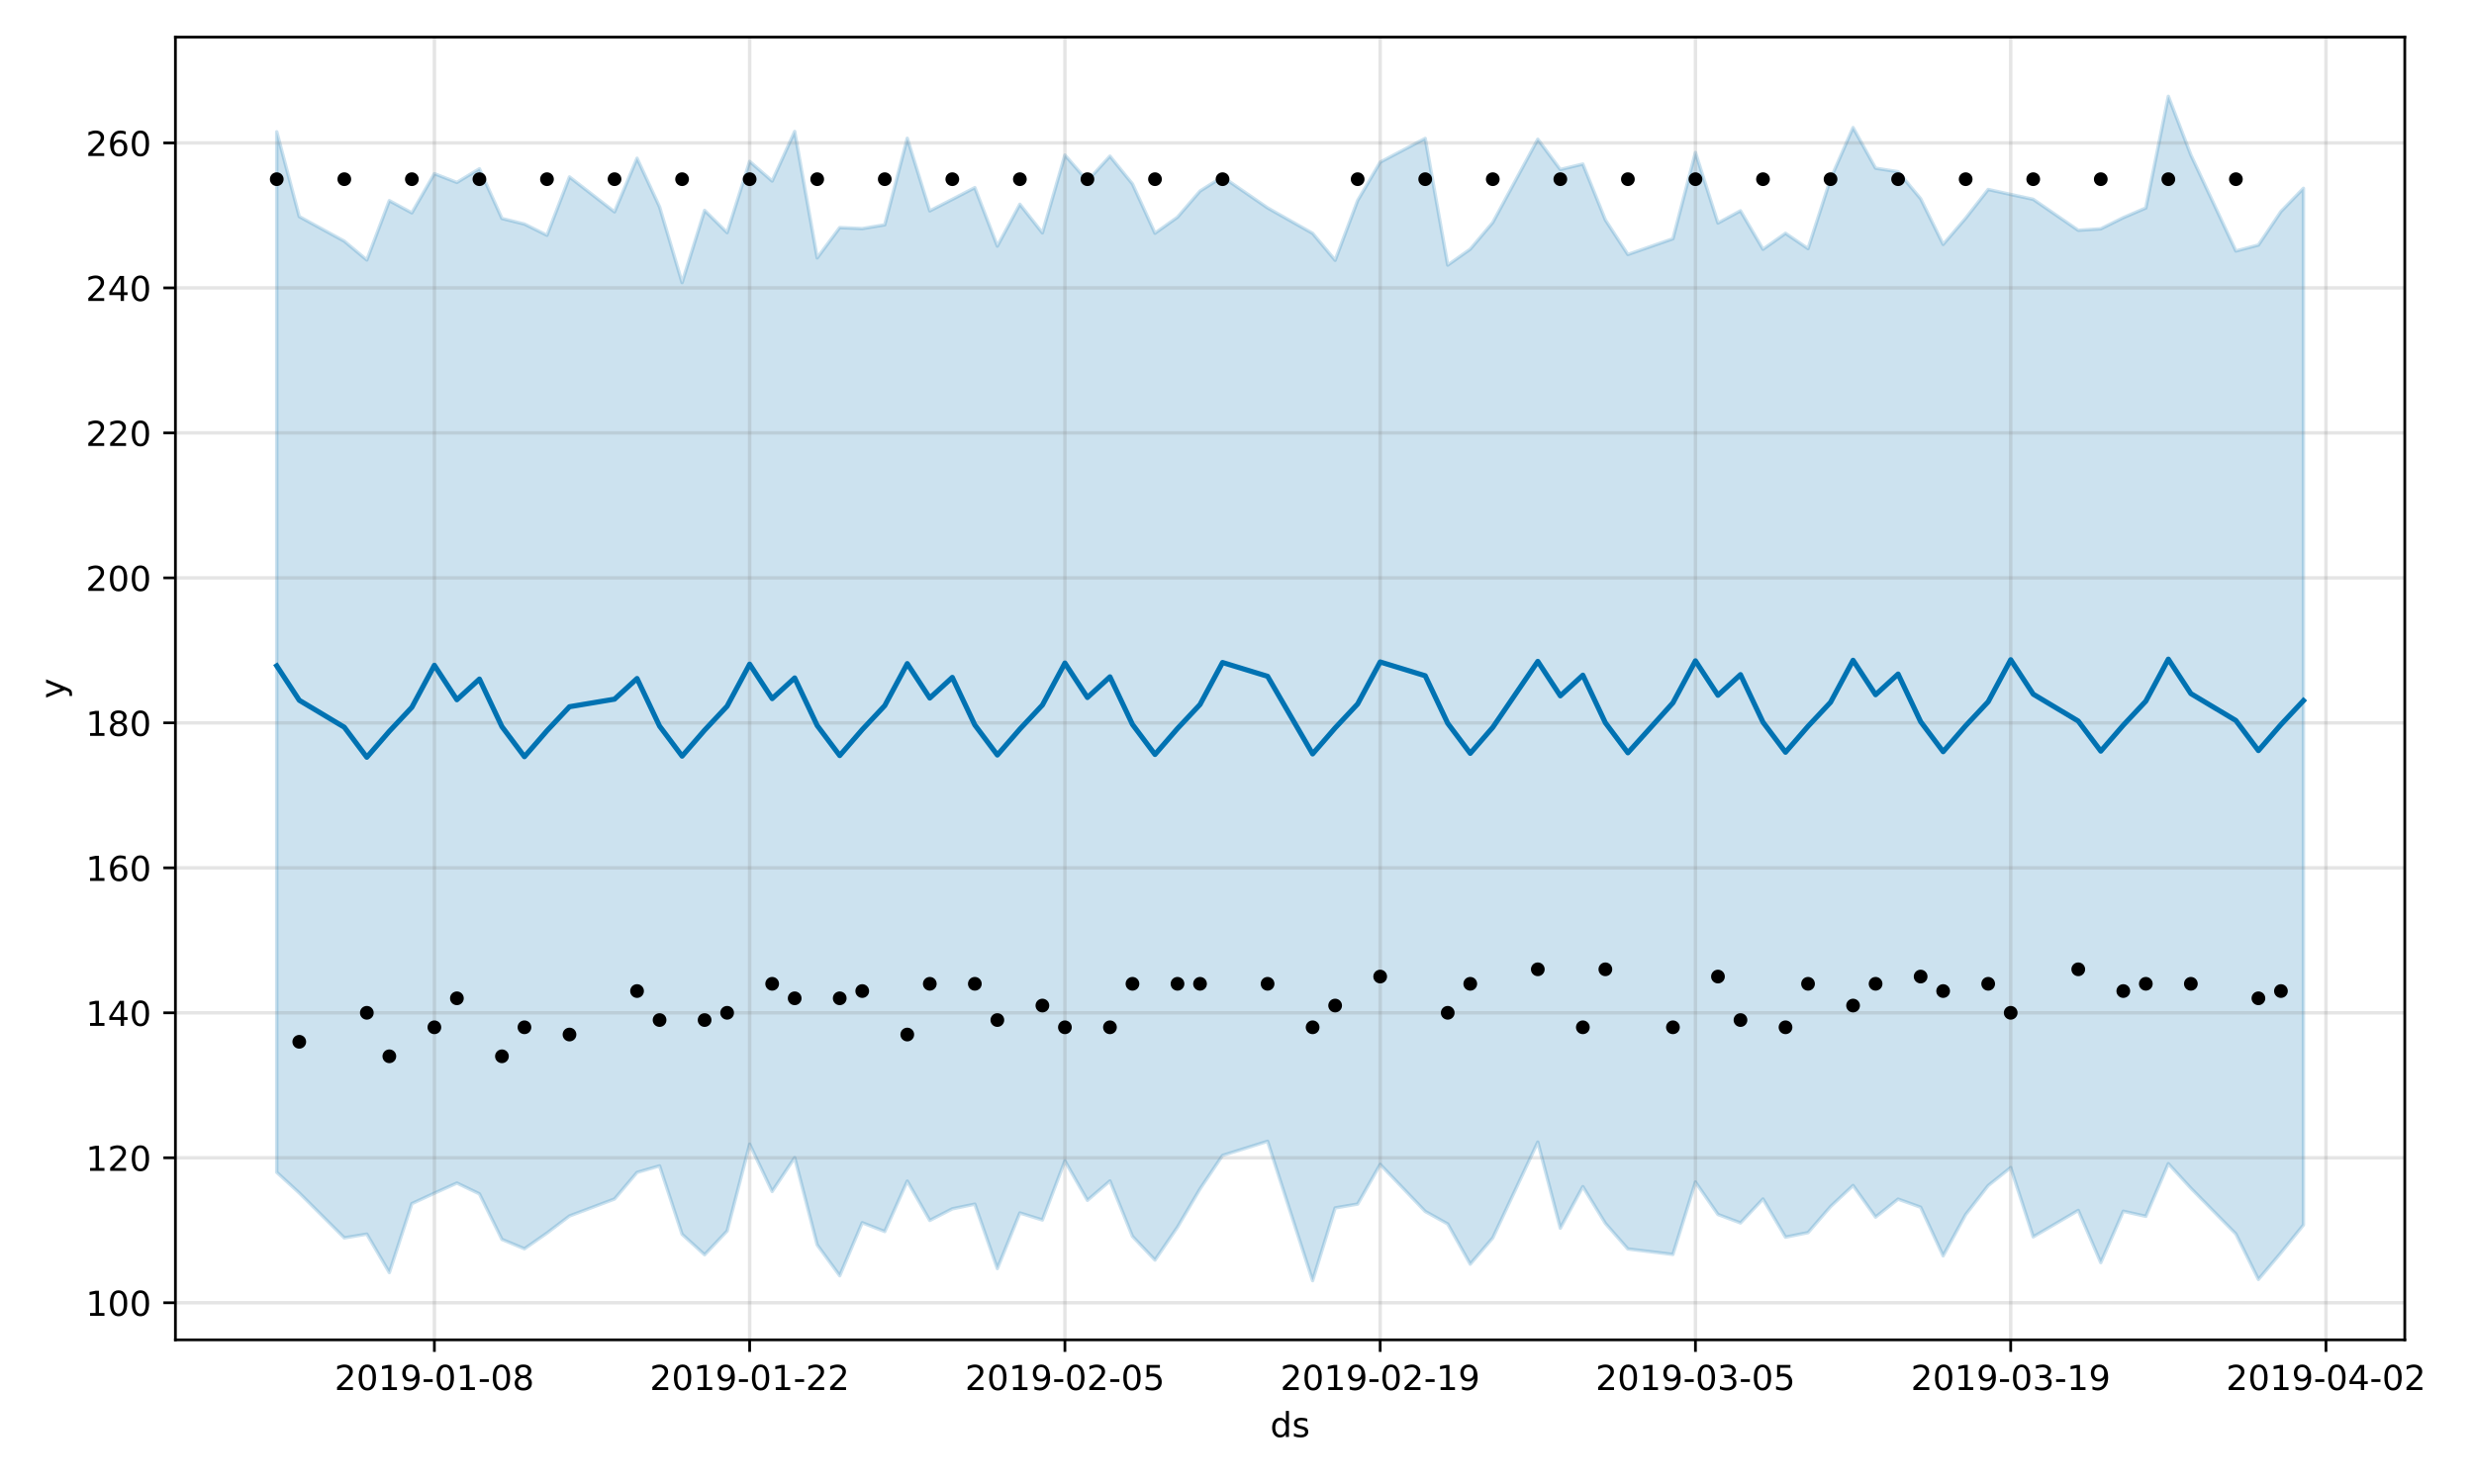 <?xml version="1.0" encoding="utf-8" standalone="no"?>
<!DOCTYPE svg PUBLIC "-//W3C//DTD SVG 1.1//EN"
  "http://www.w3.org/Graphics/SVG/1.1/DTD/svg11.dtd">
<!-- Created with matplotlib (https://matplotlib.org/) -->
<svg height="432pt" version="1.1" viewBox="0 0 720 432" width="720pt" xmlns="http://www.w3.org/2000/svg" xmlns:xlink="http://www.w3.org/1999/xlink">
 <defs>
  <style type="text/css">
*{stroke-linecap:butt;stroke-linejoin:round;}
  </style>
 </defs>
 <g id="figure_1">
  <g id="patch_1">
   <path d="M 0 432 
L 720 432 
L 720 0 
L 0 0 
z
" style="fill:#ffffff;"/>
  </g>
  <g id="axes_1">
   <g id="patch_2">
    <path d="M 51.05 390.04 
L 699.857 390.04 
L 699.857 10.8 
L 51.05 10.8 
z
" style="fill:#ffffff;"/>
   </g>
   <g id="PolyCollection_1">
    <defs>
     <path d="M 80.541 -393.627 
L 80.541 -90.733 
L 87.095 -84.723 
L 100.202 -71.65 
L 106.756 -72.739 
L 113.309 -61.545 
L 119.863 -81.618 
L 126.417 -84.653 
L 132.97 -87.603 
L 139.524 -84.458 
L 146.077 -71.2 
L 152.631 -68.474 
L 159.185 -73.051 
L 165.738 -78.022 
L 178.845 -82.963 
L 185.399 -90.707 
L 191.953 -92.604 
L 198.506 -72.697 
L 205.06 -66.741 
L 211.613 -73.652 
L 218.167 -98.913 
L 224.721 -85.157 
L 231.274 -95.002 
L 237.828 -69.614 
L 244.381 -60.637 
L 250.935 -76.058 
L 257.489 -73.495 
L 264.042 -88.171 
L 270.596 -76.722 
L 277.15 -80.102 
L 283.703 -81.458 
L 290.257 -62.718 
L 296.81 -78.897 
L 303.364 -76.854 
L 309.918 -94.06 
L 316.471 -82.579 
L 323.025 -88.223 
L 329.578 -72.091 
L 336.132 -65.192 
L 342.686 -74.786 
L 349.239 -85.901 
L 355.793 -95.655 
L 368.9 -99.759 
L 382.007 -59.198 
L 388.561 -80.364 
L 395.114 -81.485 
L 401.668 -93.035 
L 414.775 -79.349 
L 421.329 -75.698 
L 427.883 -64 
L 434.436 -71.64 
L 447.543 -99.528 
L 454.097 -74.47 
L 460.651 -86.566 
L 467.204 -75.876 
L 473.758 -68.415 
L 486.865 -66.835 
L 493.419 -87.907 
L 499.972 -78.461 
L 506.526 -76.002 
L 513.079 -82.971 
L 519.633 -71.856 
L 526.187 -73.182 
L 532.74 -80.758 
L 539.294 -86.901 
L 545.847 -77.7 
L 552.401 -82.928 
L 558.955 -80.57 
L 565.508 -66.421 
L 572.062 -78.436 
L 578.616 -86.871 
L 585.169 -92.114 
L 591.723 -71.937 
L 604.83 -79.638 
L 611.384 -64.451 
L 617.937 -79.396 
L 624.491 -77.92 
L 631.044 -93.244 
L 637.598 -86.103 
L 650.705 -72.791 
L 657.259 -59.554 
L 663.812 -67.307 
L 670.366 -75.418 
L 670.366 -377.186 
L 670.366 -377.186 
L 663.812 -370.42 
L 657.259 -360.672 
L 650.705 -358.934 
L 637.598 -386.901 
L 631.044 -403.962 
L 624.491 -371.458 
L 617.937 -368.643 
L 611.384 -365.39 
L 604.83 -364.964 
L 591.723 -373.984 
L 585.169 -375.394 
L 578.616 -376.848 
L 572.062 -368.487 
L 565.508 -360.855 
L 558.955 -374.164 
L 552.401 -382.011 
L 545.847 -383.033 
L 539.294 -394.862 
L 532.74 -379.9 
L 526.187 -359.623 
L 519.633 -364.086 
L 513.079 -359.442 
L 506.526 -370.638 
L 499.972 -367.075 
L 493.419 -387.604 
L 486.865 -362.499 
L 473.758 -357.923 
L 467.204 -367.985 
L 460.651 -384.24 
L 454.097 -382.657 
L 447.543 -391.466 
L 434.436 -367.231 
L 427.883 -359.47 
L 421.329 -354.835 
L 414.775 -391.713 
L 401.668 -384.789 
L 395.114 -373.62 
L 388.561 -356.235 
L 382.007 -364.081 
L 368.9 -371.487 
L 355.793 -380.527 
L 349.239 -376.385 
L 342.686 -368.779 
L 336.132 -364.114 
L 329.578 -378.464 
L 323.025 -386.541 
L 316.471 -379.35 
L 309.918 -386.858 
L 303.364 -364.213 
L 296.81 -372.53 
L 290.257 -360.363 
L 283.703 -377.384 
L 277.15 -373.979 
L 270.596 -370.614 
L 264.042 -391.749 
L 257.489 -366.556 
L 250.935 -365.461 
L 244.381 -365.746 
L 237.828 -356.926 
L 231.274 -393.722 
L 224.721 -379.299 
L 218.167 -385.015 
L 211.613 -364.276 
L 205.06 -370.752 
L 198.506 -349.737 
L 191.953 -371.772 
L 185.399 -385.929 
L 178.845 -370.324 
L 165.738 -380.489 
L 159.185 -363.52 
L 152.631 -366.778 
L 146.077 -368.401 
L 139.524 -382.867 
L 132.97 -378.896 
L 126.417 -381.443 
L 119.863 -370.036 
L 113.309 -373.59 
L 106.756 -356.315 
L 100.202 -361.799 
L 87.095 -368.956 
L 80.541 -393.627 
z
" id="m0f05029d4a" style="stroke:#0072b2;stroke-opacity:0.2;"/>
    </defs>
    <g clip-path="url(#p8352112b9f)">
     <use style="fill:#0072b2;fill-opacity:0.2;stroke:#0072b2;stroke-opacity:0.2;" x="0" xlink:href="#m0f05029d4a" y="432"/>
    </g>
   </g>
   <g id="matplotlib.axis_1">
    <g id="xtick_1">
     <g id="line2d_1">
      <path clip-path="url(#p8352112b9f)" d="M 126.417 390.04 
L 126.417 10.8 
" style="fill:none;stroke:#808080;stroke-linecap:square;stroke-opacity:0.2;"/>
     </g>
     <g id="line2d_2">
      <defs>
       <path d="M 0 0 
L 0 3.5 
" id="m05dab64084" style="stroke:#000000;stroke-width:0.8;"/>
      </defs>
      <g>
       <use style="stroke:#000000;stroke-width:0.8;" x="126.417" xlink:href="#m05dab64084" y="390.04"/>
      </g>
     </g>
     <g id="text_1">
      <!-- 2019-01-08 -->
      <defs>
       <path d="M 19.188 8.297 
L 53.609 8.297 
L 53.609 0 
L 7.328 0 
L 7.328 8.297 
Q 12.938 14.109 22.625 23.891 
Q 32.328 33.688 34.812 36.531 
Q 39.547 41.844 41.422 45.531 
Q 43.312 49.219 43.312 52.781 
Q 43.312 58.594 39.234 62.25 
Q 35.156 65.922 28.609 65.922 
Q 23.969 65.922 18.812 64.312 
Q 13.672 62.703 7.812 59.422 
L 7.812 69.391 
Q 13.766 71.781 18.938 73 
Q 24.125 74.219 28.422 74.219 
Q 39.75 74.219 46.484 68.547 
Q 53.219 62.891 53.219 53.422 
Q 53.219 48.922 51.531 44.891 
Q 49.859 40.875 45.406 35.406 
Q 44.188 33.984 37.641 27.219 
Q 31.109 20.453 19.188 8.297 
z
" id="DejaVuSans-50"/>
       <path d="M 31.781 66.406 
Q 24.172 66.406 20.328 58.906 
Q 16.5 51.422 16.5 36.375 
Q 16.5 21.391 20.328 13.891 
Q 24.172 6.391 31.781 6.391 
Q 39.453 6.391 43.281 13.891 
Q 47.125 21.391 47.125 36.375 
Q 47.125 51.422 43.281 58.906 
Q 39.453 66.406 31.781 66.406 
z
M 31.781 74.219 
Q 44.047 74.219 50.516 64.516 
Q 56.984 54.828 56.984 36.375 
Q 56.984 17.969 50.516 8.266 
Q 44.047 -1.422 31.781 -1.422 
Q 19.531 -1.422 13.062 8.266 
Q 6.594 17.969 6.594 36.375 
Q 6.594 54.828 13.062 64.516 
Q 19.531 74.219 31.781 74.219 
z
" id="DejaVuSans-48"/>
       <path d="M 12.406 8.297 
L 28.516 8.297 
L 28.516 63.922 
L 10.984 60.406 
L 10.984 69.391 
L 28.422 72.906 
L 38.281 72.906 
L 38.281 8.297 
L 54.391 8.297 
L 54.391 0 
L 12.406 0 
z
" id="DejaVuSans-49"/>
       <path d="M 10.984 1.516 
L 10.984 10.5 
Q 14.703 8.734 18.5 7.812 
Q 22.312 6.891 25.984 6.891 
Q 35.75 6.891 40.891 13.453 
Q 46.047 20.016 46.781 33.406 
Q 43.953 29.203 39.594 26.953 
Q 35.25 24.703 29.984 24.703 
Q 19.047 24.703 12.672 31.312 
Q 6.297 37.938 6.297 49.422 
Q 6.297 60.641 12.938 67.422 
Q 19.578 74.219 30.609 74.219 
Q 43.266 74.219 49.922 64.516 
Q 56.594 54.828 56.594 36.375 
Q 56.594 19.141 48.406 8.859 
Q 40.234 -1.422 26.422 -1.422 
Q 22.703 -1.422 18.891 -0.688 
Q 15.094 0.047 10.984 1.516 
z
M 30.609 32.422 
Q 37.25 32.422 41.125 36.953 
Q 45.016 41.5 45.016 49.422 
Q 45.016 57.281 41.125 61.844 
Q 37.25 66.406 30.609 66.406 
Q 23.969 66.406 20.094 61.844 
Q 16.219 57.281 16.219 49.422 
Q 16.219 41.5 20.094 36.953 
Q 23.969 32.422 30.609 32.422 
z
" id="DejaVuSans-57"/>
       <path d="M 4.891 31.391 
L 31.203 31.391 
L 31.203 23.391 
L 4.891 23.391 
z
" id="DejaVuSans-45"/>
       <path d="M 31.781 34.625 
Q 24.75 34.625 20.719 30.859 
Q 16.703 27.094 16.703 20.516 
Q 16.703 13.922 20.719 10.156 
Q 24.75 6.391 31.781 6.391 
Q 38.812 6.391 42.859 10.172 
Q 46.922 13.969 46.922 20.516 
Q 46.922 27.094 42.891 30.859 
Q 38.875 34.625 31.781 34.625 
z
M 21.922 38.812 
Q 15.578 40.375 12.031 44.719 
Q 8.5 49.078 8.5 55.328 
Q 8.5 64.062 14.719 69.141 
Q 20.953 74.219 31.781 74.219 
Q 42.672 74.219 48.875 69.141 
Q 55.078 64.062 55.078 55.328 
Q 55.078 49.078 51.531 44.719 
Q 48 40.375 41.703 38.812 
Q 48.828 37.156 52.797 32.312 
Q 56.781 27.484 56.781 20.516 
Q 56.781 9.906 50.312 4.234 
Q 43.844 -1.422 31.781 -1.422 
Q 19.734 -1.422 13.25 4.234 
Q 6.781 9.906 6.781 20.516 
Q 6.781 27.484 10.781 32.312 
Q 14.797 37.156 21.922 38.812 
z
M 18.312 54.391 
Q 18.312 48.734 21.844 45.562 
Q 25.391 42.391 31.781 42.391 
Q 38.141 42.391 41.719 45.562 
Q 45.312 48.734 45.312 54.391 
Q 45.312 60.062 41.719 63.234 
Q 38.141 66.406 31.781 66.406 
Q 25.391 66.406 21.844 63.234 
Q 18.312 60.062 18.312 54.391 
z
" id="DejaVuSans-56"/>
      </defs>
      <g transform="translate(97.359 404.638)scale(0.1 -0.1)">
       <use xlink:href="#DejaVuSans-50"/>
       <use x="63.623" xlink:href="#DejaVuSans-48"/>
       <use x="127.246" xlink:href="#DejaVuSans-49"/>
       <use x="190.869" xlink:href="#DejaVuSans-57"/>
       <use x="254.492" xlink:href="#DejaVuSans-45"/>
       <use x="290.576" xlink:href="#DejaVuSans-48"/>
       <use x="354.199" xlink:href="#DejaVuSans-49"/>
       <use x="417.822" xlink:href="#DejaVuSans-45"/>
       <use x="453.906" xlink:href="#DejaVuSans-48"/>
       <use x="517.529" xlink:href="#DejaVuSans-56"/>
      </g>
     </g>
    </g>
    <g id="xtick_2">
     <g id="line2d_3">
      <path clip-path="url(#p8352112b9f)" d="M 218.167 390.04 
L 218.167 10.8 
" style="fill:none;stroke:#808080;stroke-linecap:square;stroke-opacity:0.2;"/>
     </g>
     <g id="line2d_4">
      <g>
       <use style="stroke:#000000;stroke-width:0.8;" x="218.167" xlink:href="#m05dab64084" y="390.04"/>
      </g>
     </g>
     <g id="text_2">
      <!-- 2019-01-22 -->
      <g transform="translate(189.109 404.638)scale(0.1 -0.1)">
       <use xlink:href="#DejaVuSans-50"/>
       <use x="63.623" xlink:href="#DejaVuSans-48"/>
       <use x="127.246" xlink:href="#DejaVuSans-49"/>
       <use x="190.869" xlink:href="#DejaVuSans-57"/>
       <use x="254.492" xlink:href="#DejaVuSans-45"/>
       <use x="290.576" xlink:href="#DejaVuSans-48"/>
       <use x="354.199" xlink:href="#DejaVuSans-49"/>
       <use x="417.822" xlink:href="#DejaVuSans-45"/>
       <use x="453.906" xlink:href="#DejaVuSans-50"/>
       <use x="517.529" xlink:href="#DejaVuSans-50"/>
      </g>
     </g>
    </g>
    <g id="xtick_3">
     <g id="line2d_5">
      <path clip-path="url(#p8352112b9f)" d="M 309.918 390.04 
L 309.918 10.8 
" style="fill:none;stroke:#808080;stroke-linecap:square;stroke-opacity:0.2;"/>
     </g>
     <g id="line2d_6">
      <g>
       <use style="stroke:#000000;stroke-width:0.8;" x="309.918" xlink:href="#m05dab64084" y="390.04"/>
      </g>
     </g>
     <g id="text_3">
      <!-- 2019-02-05 -->
      <defs>
       <path d="M 10.797 72.906 
L 49.516 72.906 
L 49.516 64.594 
L 19.828 64.594 
L 19.828 46.734 
Q 21.969 47.469 24.109 47.828 
Q 26.266 48.188 28.422 48.188 
Q 40.625 48.188 47.75 41.5 
Q 54.891 34.812 54.891 23.391 
Q 54.891 11.625 47.562 5.094 
Q 40.234 -1.422 26.906 -1.422 
Q 22.312 -1.422 17.547 -0.641 
Q 12.797 0.141 7.719 1.703 
L 7.719 11.625 
Q 12.109 9.234 16.797 8.062 
Q 21.484 6.891 26.703 6.891 
Q 35.156 6.891 40.078 11.328 
Q 45.016 15.766 45.016 23.391 
Q 45.016 31 40.078 35.438 
Q 35.156 39.891 26.703 39.891 
Q 22.75 39.891 18.812 39.016 
Q 14.891 38.141 10.797 36.281 
z
" id="DejaVuSans-53"/>
      </defs>
      <g transform="translate(280.86 404.638)scale(0.1 -0.1)">
       <use xlink:href="#DejaVuSans-50"/>
       <use x="63.623" xlink:href="#DejaVuSans-48"/>
       <use x="127.246" xlink:href="#DejaVuSans-49"/>
       <use x="190.869" xlink:href="#DejaVuSans-57"/>
       <use x="254.492" xlink:href="#DejaVuSans-45"/>
       <use x="290.576" xlink:href="#DejaVuSans-48"/>
       <use x="354.199" xlink:href="#DejaVuSans-50"/>
       <use x="417.822" xlink:href="#DejaVuSans-45"/>
       <use x="453.906" xlink:href="#DejaVuSans-48"/>
       <use x="517.529" xlink:href="#DejaVuSans-53"/>
      </g>
     </g>
    </g>
    <g id="xtick_4">
     <g id="line2d_7">
      <path clip-path="url(#p8352112b9f)" d="M 401.668 390.04 
L 401.668 10.8 
" style="fill:none;stroke:#808080;stroke-linecap:square;stroke-opacity:0.2;"/>
     </g>
     <g id="line2d_8">
      <g>
       <use style="stroke:#000000;stroke-width:0.8;" x="401.668" xlink:href="#m05dab64084" y="390.04"/>
      </g>
     </g>
     <g id="text_4">
      <!-- 2019-02-19 -->
      <g transform="translate(372.61 404.638)scale(0.1 -0.1)">
       <use xlink:href="#DejaVuSans-50"/>
       <use x="63.623" xlink:href="#DejaVuSans-48"/>
       <use x="127.246" xlink:href="#DejaVuSans-49"/>
       <use x="190.869" xlink:href="#DejaVuSans-57"/>
       <use x="254.492" xlink:href="#DejaVuSans-45"/>
       <use x="290.576" xlink:href="#DejaVuSans-48"/>
       <use x="354.199" xlink:href="#DejaVuSans-50"/>
       <use x="417.822" xlink:href="#DejaVuSans-45"/>
       <use x="453.906" xlink:href="#DejaVuSans-49"/>
       <use x="517.529" xlink:href="#DejaVuSans-57"/>
      </g>
     </g>
    </g>
    <g id="xtick_5">
     <g id="line2d_9">
      <path clip-path="url(#p8352112b9f)" d="M 493.419 390.04 
L 493.419 10.8 
" style="fill:none;stroke:#808080;stroke-linecap:square;stroke-opacity:0.2;"/>
     </g>
     <g id="line2d_10">
      <g>
       <use style="stroke:#000000;stroke-width:0.8;" x="493.419" xlink:href="#m05dab64084" y="390.04"/>
      </g>
     </g>
     <g id="text_5">
      <!-- 2019-03-05 -->
      <defs>
       <path d="M 40.578 39.312 
Q 47.656 37.797 51.625 33 
Q 55.609 28.219 55.609 21.188 
Q 55.609 10.406 48.188 4.484 
Q 40.766 -1.422 27.094 -1.422 
Q 22.516 -1.422 17.656 -0.516 
Q 12.797 0.391 7.625 2.203 
L 7.625 11.719 
Q 11.719 9.328 16.594 8.109 
Q 21.484 6.891 26.812 6.891 
Q 36.078 6.891 40.938 10.547 
Q 45.797 14.203 45.797 21.188 
Q 45.797 27.641 41.281 31.266 
Q 36.766 34.906 28.719 34.906 
L 20.219 34.906 
L 20.219 43.016 
L 29.109 43.016 
Q 36.375 43.016 40.234 45.922 
Q 44.094 48.828 44.094 54.297 
Q 44.094 59.906 40.109 62.906 
Q 36.141 65.922 28.719 65.922 
Q 24.656 65.922 20.016 65.031 
Q 15.375 64.156 9.812 62.312 
L 9.812 71.094 
Q 15.438 72.656 20.344 73.438 
Q 25.25 74.219 29.594 74.219 
Q 40.828 74.219 47.359 69.109 
Q 53.906 64.016 53.906 55.328 
Q 53.906 49.266 50.438 45.094 
Q 46.969 40.922 40.578 39.312 
z
" id="DejaVuSans-51"/>
      </defs>
      <g transform="translate(464.361 404.638)scale(0.1 -0.1)">
       <use xlink:href="#DejaVuSans-50"/>
       <use x="63.623" xlink:href="#DejaVuSans-48"/>
       <use x="127.246" xlink:href="#DejaVuSans-49"/>
       <use x="190.869" xlink:href="#DejaVuSans-57"/>
       <use x="254.492" xlink:href="#DejaVuSans-45"/>
       <use x="290.576" xlink:href="#DejaVuSans-48"/>
       <use x="354.199" xlink:href="#DejaVuSans-51"/>
       <use x="417.822" xlink:href="#DejaVuSans-45"/>
       <use x="453.906" xlink:href="#DejaVuSans-48"/>
       <use x="517.529" xlink:href="#DejaVuSans-53"/>
      </g>
     </g>
    </g>
    <g id="xtick_6">
     <g id="line2d_11">
      <path clip-path="url(#p8352112b9f)" d="M 585.169 390.04 
L 585.169 10.8 
" style="fill:none;stroke:#808080;stroke-linecap:square;stroke-opacity:0.2;"/>
     </g>
     <g id="line2d_12">
      <g>
       <use style="stroke:#000000;stroke-width:0.8;" x="585.169" xlink:href="#m05dab64084" y="390.04"/>
      </g>
     </g>
     <g id="text_6">
      <!-- 2019-03-19 -->
      <g transform="translate(556.111 404.638)scale(0.1 -0.1)">
       <use xlink:href="#DejaVuSans-50"/>
       <use x="63.623" xlink:href="#DejaVuSans-48"/>
       <use x="127.246" xlink:href="#DejaVuSans-49"/>
       <use x="190.869" xlink:href="#DejaVuSans-57"/>
       <use x="254.492" xlink:href="#DejaVuSans-45"/>
       <use x="290.576" xlink:href="#DejaVuSans-48"/>
       <use x="354.199" xlink:href="#DejaVuSans-51"/>
       <use x="417.822" xlink:href="#DejaVuSans-45"/>
       <use x="453.906" xlink:href="#DejaVuSans-49"/>
       <use x="517.529" xlink:href="#DejaVuSans-57"/>
      </g>
     </g>
    </g>
    <g id="xtick_7">
     <g id="line2d_13">
      <path clip-path="url(#p8352112b9f)" d="M 676.92 390.04 
L 676.92 10.8 
" style="fill:none;stroke:#808080;stroke-linecap:square;stroke-opacity:0.2;"/>
     </g>
     <g id="line2d_14">
      <g>
       <use style="stroke:#000000;stroke-width:0.8;" x="676.92" xlink:href="#m05dab64084" y="390.04"/>
      </g>
     </g>
     <g id="text_7">
      <!-- 2019-04-02 -->
      <defs>
       <path d="M 37.797 64.312 
L 12.891 25.391 
L 37.797 25.391 
z
M 35.203 72.906 
L 47.609 72.906 
L 47.609 25.391 
L 58.016 25.391 
L 58.016 17.188 
L 47.609 17.188 
L 47.609 0 
L 37.797 0 
L 37.797 17.188 
L 4.891 17.188 
L 4.891 26.703 
z
" id="DejaVuSans-52"/>
      </defs>
      <g transform="translate(647.862 404.638)scale(0.1 -0.1)">
       <use xlink:href="#DejaVuSans-50"/>
       <use x="63.623" xlink:href="#DejaVuSans-48"/>
       <use x="127.246" xlink:href="#DejaVuSans-49"/>
       <use x="190.869" xlink:href="#DejaVuSans-57"/>
       <use x="254.492" xlink:href="#DejaVuSans-45"/>
       <use x="290.576" xlink:href="#DejaVuSans-48"/>
       <use x="354.199" xlink:href="#DejaVuSans-52"/>
       <use x="417.822" xlink:href="#DejaVuSans-45"/>
       <use x="453.906" xlink:href="#DejaVuSans-48"/>
       <use x="517.529" xlink:href="#DejaVuSans-50"/>
      </g>
     </g>
    </g>
    <g id="text_8">
     <!-- ds -->
     <defs>
      <path d="M 45.406 46.391 
L 45.406 75.984 
L 54.391 75.984 
L 54.391 0 
L 45.406 0 
L 45.406 8.203 
Q 42.578 3.328 38.25 0.953 
Q 33.938 -1.422 27.875 -1.422 
Q 17.969 -1.422 11.734 6.484 
Q 5.516 14.406 5.516 27.297 
Q 5.516 40.188 11.734 48.094 
Q 17.969 56 27.875 56 
Q 33.938 56 38.25 53.625 
Q 42.578 51.266 45.406 46.391 
z
M 14.797 27.297 
Q 14.797 17.391 18.875 11.75 
Q 22.953 6.109 30.078 6.109 
Q 37.203 6.109 41.297 11.75 
Q 45.406 17.391 45.406 27.297 
Q 45.406 37.203 41.297 42.844 
Q 37.203 48.484 30.078 48.484 
Q 22.953 48.484 18.875 42.844 
Q 14.797 37.203 14.797 27.297 
z
" id="DejaVuSans-100"/>
      <path d="M 44.281 53.078 
L 44.281 44.578 
Q 40.484 46.531 36.375 47.5 
Q 32.281 48.484 27.875 48.484 
Q 21.188 48.484 17.844 46.438 
Q 14.5 44.391 14.5 40.281 
Q 14.5 37.156 16.891 35.375 
Q 19.281 33.594 26.516 31.984 
L 29.594 31.297 
Q 39.156 29.25 43.188 25.516 
Q 47.219 21.781 47.219 15.094 
Q 47.219 7.469 41.188 3.016 
Q 35.156 -1.422 24.609 -1.422 
Q 20.219 -1.422 15.453 -0.562 
Q 10.688 0.297 5.422 2 
L 5.422 11.281 
Q 10.406 8.688 15.234 7.391 
Q 20.062 6.109 24.812 6.109 
Q 31.156 6.109 34.562 8.281 
Q 37.984 10.453 37.984 14.406 
Q 37.984 18.062 35.516 20.016 
Q 33.062 21.969 24.703 23.781 
L 21.578 24.516 
Q 13.234 26.266 9.516 29.906 
Q 5.812 33.547 5.812 39.891 
Q 5.812 47.609 11.281 51.797 
Q 16.75 56 26.812 56 
Q 31.781 56 36.172 55.266 
Q 40.578 54.547 44.281 53.078 
z
" id="DejaVuSans-115"/>
     </defs>
     <g transform="translate(369.675 418.317)scale(0.1 -0.1)">
      <use xlink:href="#DejaVuSans-100"/>
      <use x="63.477" xlink:href="#DejaVuSans-115"/>
     </g>
    </g>
   </g>
   <g id="matplotlib.axis_2">
    <g id="ytick_1">
     <g id="line2d_15">
      <path clip-path="url(#p8352112b9f)" d="M 51.05 379.237 
L 699.857 379.237 
" style="fill:none;stroke:#808080;stroke-linecap:square;stroke-opacity:0.2;"/>
     </g>
     <g id="line2d_16">
      <defs>
       <path d="M 0 0 
L -3.5 0 
" id="mb251e7e4b5" style="stroke:#000000;stroke-width:0.8;"/>
      </defs>
      <g>
       <use style="stroke:#000000;stroke-width:0.8;" x="51.05" xlink:href="#mb251e7e4b5" y="379.237"/>
      </g>
     </g>
     <g id="text_9">
      <!-- 100 -->
      <g transform="translate(24.962 383.036)scale(0.1 -0.1)">
       <use xlink:href="#DejaVuSans-49"/>
       <use x="63.623" xlink:href="#DejaVuSans-48"/>
       <use x="127.246" xlink:href="#DejaVuSans-48"/>
      </g>
     </g>
    </g>
    <g id="ytick_2">
     <g id="line2d_17">
      <path clip-path="url(#p8352112b9f)" d="M 51.05 337.034 
L 699.857 337.034 
" style="fill:none;stroke:#808080;stroke-linecap:square;stroke-opacity:0.2;"/>
     </g>
     <g id="line2d_18">
      <g>
       <use style="stroke:#000000;stroke-width:0.8;" x="51.05" xlink:href="#mb251e7e4b5" y="337.034"/>
      </g>
     </g>
     <g id="text_10">
      <!-- 120 -->
      <g transform="translate(24.962 340.833)scale(0.1 -0.1)">
       <use xlink:href="#DejaVuSans-49"/>
       <use x="63.623" xlink:href="#DejaVuSans-50"/>
       <use x="127.246" xlink:href="#DejaVuSans-48"/>
      </g>
     </g>
    </g>
    <g id="ytick_3">
     <g id="line2d_19">
      <path clip-path="url(#p8352112b9f)" d="M 51.05 294.831 
L 699.857 294.831 
" style="fill:none;stroke:#808080;stroke-linecap:square;stroke-opacity:0.2;"/>
     </g>
     <g id="line2d_20">
      <g>
       <use style="stroke:#000000;stroke-width:0.8;" x="51.05" xlink:href="#mb251e7e4b5" y="294.831"/>
      </g>
     </g>
     <g id="text_11">
      <!-- 140 -->
      <g transform="translate(24.962 298.63)scale(0.1 -0.1)">
       <use xlink:href="#DejaVuSans-49"/>
       <use x="63.623" xlink:href="#DejaVuSans-52"/>
       <use x="127.246" xlink:href="#DejaVuSans-48"/>
      </g>
     </g>
    </g>
    <g id="ytick_4">
     <g id="line2d_21">
      <path clip-path="url(#p8352112b9f)" d="M 51.05 252.628 
L 699.857 252.628 
" style="fill:none;stroke:#808080;stroke-linecap:square;stroke-opacity:0.2;"/>
     </g>
     <g id="line2d_22">
      <g>
       <use style="stroke:#000000;stroke-width:0.8;" x="51.05" xlink:href="#mb251e7e4b5" y="252.628"/>
      </g>
     </g>
     <g id="text_12">
      <!-- 160 -->
      <defs>
       <path d="M 33.016 40.375 
Q 26.375 40.375 22.484 35.828 
Q 18.609 31.297 18.609 23.391 
Q 18.609 15.531 22.484 10.953 
Q 26.375 6.391 33.016 6.391 
Q 39.656 6.391 43.531 10.953 
Q 47.406 15.531 47.406 23.391 
Q 47.406 31.297 43.531 35.828 
Q 39.656 40.375 33.016 40.375 
z
M 52.594 71.297 
L 52.594 62.312 
Q 48.875 64.062 45.094 64.984 
Q 41.312 65.922 37.594 65.922 
Q 27.828 65.922 22.672 59.328 
Q 17.531 52.734 16.797 39.406 
Q 19.672 43.656 24.016 45.922 
Q 28.375 48.188 33.594 48.188 
Q 44.578 48.188 50.953 41.516 
Q 57.328 34.859 57.328 23.391 
Q 57.328 12.156 50.688 5.359 
Q 44.047 -1.422 33.016 -1.422 
Q 20.359 -1.422 13.672 8.266 
Q 6.984 17.969 6.984 36.375 
Q 6.984 53.656 15.188 63.938 
Q 23.391 74.219 37.203 74.219 
Q 40.922 74.219 44.703 73.484 
Q 48.484 72.75 52.594 71.297 
z
" id="DejaVuSans-54"/>
      </defs>
      <g transform="translate(24.962 256.427)scale(0.1 -0.1)">
       <use xlink:href="#DejaVuSans-49"/>
       <use x="63.623" xlink:href="#DejaVuSans-54"/>
       <use x="127.246" xlink:href="#DejaVuSans-48"/>
      </g>
     </g>
    </g>
    <g id="ytick_5">
     <g id="line2d_23">
      <path clip-path="url(#p8352112b9f)" d="M 51.05 210.425 
L 699.857 210.425 
" style="fill:none;stroke:#808080;stroke-linecap:square;stroke-opacity:0.2;"/>
     </g>
     <g id="line2d_24">
      <g>
       <use style="stroke:#000000;stroke-width:0.8;" x="51.05" xlink:href="#mb251e7e4b5" y="210.425"/>
      </g>
     </g>
     <g id="text_13">
      <!-- 180 -->
      <g transform="translate(24.962 214.224)scale(0.1 -0.1)">
       <use xlink:href="#DejaVuSans-49"/>
       <use x="63.623" xlink:href="#DejaVuSans-56"/>
       <use x="127.246" xlink:href="#DejaVuSans-48"/>
      </g>
     </g>
    </g>
    <g id="ytick_6">
     <g id="line2d_25">
      <path clip-path="url(#p8352112b9f)" d="M 51.05 168.221 
L 699.857 168.221 
" style="fill:none;stroke:#808080;stroke-linecap:square;stroke-opacity:0.2;"/>
     </g>
     <g id="line2d_26">
      <g>
       <use style="stroke:#000000;stroke-width:0.8;" x="51.05" xlink:href="#mb251e7e4b5" y="168.221"/>
      </g>
     </g>
     <g id="text_14">
      <!-- 200 -->
      <g transform="translate(24.962 172.021)scale(0.1 -0.1)">
       <use xlink:href="#DejaVuSans-50"/>
       <use x="63.623" xlink:href="#DejaVuSans-48"/>
       <use x="127.246" xlink:href="#DejaVuSans-48"/>
      </g>
     </g>
    </g>
    <g id="ytick_7">
     <g id="line2d_27">
      <path clip-path="url(#p8352112b9f)" d="M 51.05 126.018 
L 699.857 126.018 
" style="fill:none;stroke:#808080;stroke-linecap:square;stroke-opacity:0.2;"/>
     </g>
     <g id="line2d_28">
      <g>
       <use style="stroke:#000000;stroke-width:0.8;" x="51.05" xlink:href="#mb251e7e4b5" y="126.018"/>
      </g>
     </g>
     <g id="text_15">
      <!-- 220 -->
      <g transform="translate(24.962 129.818)scale(0.1 -0.1)">
       <use xlink:href="#DejaVuSans-50"/>
       <use x="63.623" xlink:href="#DejaVuSans-50"/>
       <use x="127.246" xlink:href="#DejaVuSans-48"/>
      </g>
     </g>
    </g>
    <g id="ytick_8">
     <g id="line2d_29">
      <path clip-path="url(#p8352112b9f)" d="M 51.05 83.815 
L 699.857 83.815 
" style="fill:none;stroke:#808080;stroke-linecap:square;stroke-opacity:0.2;"/>
     </g>
     <g id="line2d_30">
      <g>
       <use style="stroke:#000000;stroke-width:0.8;" x="51.05" xlink:href="#mb251e7e4b5" y="83.815"/>
      </g>
     </g>
     <g id="text_16">
      <!-- 240 -->
      <g transform="translate(24.962 87.614)scale(0.1 -0.1)">
       <use xlink:href="#DejaVuSans-50"/>
       <use x="63.623" xlink:href="#DejaVuSans-52"/>
       <use x="127.246" xlink:href="#DejaVuSans-48"/>
      </g>
     </g>
    </g>
    <g id="ytick_9">
     <g id="line2d_31">
      <path clip-path="url(#p8352112b9f)" d="M 51.05 41.612 
L 699.857 41.612 
" style="fill:none;stroke:#808080;stroke-linecap:square;stroke-opacity:0.2;"/>
     </g>
     <g id="line2d_32">
      <g>
       <use style="stroke:#000000;stroke-width:0.8;" x="51.05" xlink:href="#mb251e7e4b5" y="41.612"/>
      </g>
     </g>
     <g id="text_17">
      <!-- 260 -->
      <g transform="translate(24.962 45.411)scale(0.1 -0.1)">
       <use xlink:href="#DejaVuSans-50"/>
       <use x="63.623" xlink:href="#DejaVuSans-54"/>
       <use x="127.246" xlink:href="#DejaVuSans-48"/>
      </g>
     </g>
    </g>
    <g id="text_18">
     <!-- y -->
     <defs>
      <path d="M 32.172 -5.078 
Q 28.375 -14.844 24.75 -17.812 
Q 21.141 -20.797 15.094 -20.797 
L 7.906 -20.797 
L 7.906 -13.281 
L 13.188 -13.281 
Q 16.891 -13.281 18.938 -11.516 
Q 21 -9.766 23.484 -3.219 
L 25.094 0.875 
L 2.984 54.688 
L 12.5 54.688 
L 29.594 11.922 
L 46.688 54.688 
L 56.203 54.688 
z
" id="DejaVuSans-121"/>
     </defs>
     <g transform="translate(18.883 203.379)rotate(-90)scale(0.1 -0.1)">
      <use xlink:href="#DejaVuSans-121"/>
     </g>
    </g>
   </g>
   <g id="line2d_33">
    <defs>
     <path d="M 0 1.5 
C 0.398 1.5 0.779 1.342 1.061 1.061 
C 1.342 0.779 1.5 0.398 1.5 0 
C 1.5 -0.398 1.342 -0.779 1.061 -1.061 
C 0.779 -1.342 0.398 -1.5 0 -1.5 
C -0.398 -1.5 -0.779 -1.342 -1.061 -1.061 
C -1.342 -0.779 -1.5 -0.398 -1.5 0 
C -1.5 0.398 -1.342 0.779 -1.061 1.061 
C -0.779 1.342 -0.398 1.5 0 1.5 
z
" id="m9f925904fa" style="stroke:#000000;"/>
    </defs>
    <g clip-path="url(#p8352112b9f)">
     <use style="stroke:#000000;" x="80.541" xlink:href="#m9f925904fa" y="52.163"/>
     <use style="stroke:#000000;" x="87.095" xlink:href="#m9f925904fa" y="303.272"/>
     <use style="stroke:#000000;" x="100.202" xlink:href="#m9f925904fa" y="52.163"/>
     <use style="stroke:#000000;" x="106.756" xlink:href="#m9f925904fa" y="294.831"/>
     <use style="stroke:#000000;" x="113.309" xlink:href="#m9f925904fa" y="307.492"/>
     <use style="stroke:#000000;" x="119.863" xlink:href="#m9f925904fa" y="52.163"/>
     <use style="stroke:#000000;" x="126.417" xlink:href="#m9f925904fa" y="299.051"/>
     <use style="stroke:#000000;" x="132.97" xlink:href="#m9f925904fa" y="290.611"/>
     <use style="stroke:#000000;" x="139.524" xlink:href="#m9f925904fa" y="52.163"/>
     <use style="stroke:#000000;" x="146.077" xlink:href="#m9f925904fa" y="307.492"/>
     <use style="stroke:#000000;" x="152.631" xlink:href="#m9f925904fa" y="299.051"/>
     <use style="stroke:#000000;" x="159.185" xlink:href="#m9f925904fa" y="52.163"/>
     <use style="stroke:#000000;" x="165.738" xlink:href="#m9f925904fa" y="301.161"/>
     <use style="stroke:#000000;" x="178.845" xlink:href="#m9f925904fa" y="52.163"/>
     <use style="stroke:#000000;" x="185.399" xlink:href="#m9f925904fa" y="288.5"/>
     <use style="stroke:#000000;" x="191.953" xlink:href="#m9f925904fa" y="296.941"/>
     <use style="stroke:#000000;" x="198.506" xlink:href="#m9f925904fa" y="52.163"/>
     <use style="stroke:#000000;" x="205.06" xlink:href="#m9f925904fa" y="296.941"/>
     <use style="stroke:#000000;" x="211.613" xlink:href="#m9f925904fa" y="294.831"/>
     <use style="stroke:#000000;" x="218.167" xlink:href="#m9f925904fa" y="52.163"/>
     <use style="stroke:#000000;" x="224.721" xlink:href="#m9f925904fa" y="286.39"/>
     <use style="stroke:#000000;" x="231.274" xlink:href="#m9f925904fa" y="290.611"/>
     <use style="stroke:#000000;" x="237.828" xlink:href="#m9f925904fa" y="52.163"/>
     <use style="stroke:#000000;" x="244.381" xlink:href="#m9f925904fa" y="290.611"/>
     <use style="stroke:#000000;" x="250.935" xlink:href="#m9f925904fa" y="288.5"/>
     <use style="stroke:#000000;" x="257.489" xlink:href="#m9f925904fa" y="52.163"/>
     <use style="stroke:#000000;" x="264.042" xlink:href="#m9f925904fa" y="301.161"/>
     <use style="stroke:#000000;" x="270.596" xlink:href="#m9f925904fa" y="286.39"/>
     <use style="stroke:#000000;" x="277.15" xlink:href="#m9f925904fa" y="52.163"/>
     <use style="stroke:#000000;" x="283.703" xlink:href="#m9f925904fa" y="286.39"/>
     <use style="stroke:#000000;" x="290.257" xlink:href="#m9f925904fa" y="296.941"/>
     <use style="stroke:#000000;" x="296.81" xlink:href="#m9f925904fa" y="52.163"/>
     <use style="stroke:#000000;" x="303.364" xlink:href="#m9f925904fa" y="292.721"/>
     <use style="stroke:#000000;" x="309.918" xlink:href="#m9f925904fa" y="299.051"/>
     <use style="stroke:#000000;" x="316.471" xlink:href="#m9f925904fa" y="52.163"/>
     <use style="stroke:#000000;" x="323.025" xlink:href="#m9f925904fa" y="299.051"/>
     <use style="stroke:#000000;" x="329.578" xlink:href="#m9f925904fa" y="286.39"/>
     <use style="stroke:#000000;" x="336.132" xlink:href="#m9f925904fa" y="52.163"/>
     <use style="stroke:#000000;" x="342.686" xlink:href="#m9f925904fa" y="286.39"/>
     <use style="stroke:#000000;" x="349.239" xlink:href="#m9f925904fa" y="286.39"/>
     <use style="stroke:#000000;" x="355.793" xlink:href="#m9f925904fa" y="52.163"/>
     <use style="stroke:#000000;" x="368.9" xlink:href="#m9f925904fa" y="286.39"/>
     <use style="stroke:#000000;" x="382.007" xlink:href="#m9f925904fa" y="299.051"/>
     <use style="stroke:#000000;" x="388.561" xlink:href="#m9f925904fa" y="292.721"/>
     <use style="stroke:#000000;" x="395.114" xlink:href="#m9f925904fa" y="52.163"/>
     <use style="stroke:#000000;" x="401.668" xlink:href="#m9f925904fa" y="284.28"/>
     <use style="stroke:#000000;" x="414.775" xlink:href="#m9f925904fa" y="52.163"/>
     <use style="stroke:#000000;" x="421.329" xlink:href="#m9f925904fa" y="294.831"/>
     <use style="stroke:#000000;" x="427.883" xlink:href="#m9f925904fa" y="286.39"/>
     <use style="stroke:#000000;" x="434.436" xlink:href="#m9f925904fa" y="52.163"/>
     <use style="stroke:#000000;" x="447.543" xlink:href="#m9f925904fa" y="282.17"/>
     <use style="stroke:#000000;" x="454.097" xlink:href="#m9f925904fa" y="52.163"/>
     <use style="stroke:#000000;" x="460.651" xlink:href="#m9f925904fa" y="299.051"/>
     <use style="stroke:#000000;" x="467.204" xlink:href="#m9f925904fa" y="282.17"/>
     <use style="stroke:#000000;" x="473.758" xlink:href="#m9f925904fa" y="52.163"/>
     <use style="stroke:#000000;" x="486.865" xlink:href="#m9f925904fa" y="299.051"/>
     <use style="stroke:#000000;" x="493.419" xlink:href="#m9f925904fa" y="52.163"/>
     <use style="stroke:#000000;" x="499.972" xlink:href="#m9f925904fa" y="284.28"/>
     <use style="stroke:#000000;" x="506.526" xlink:href="#m9f925904fa" y="296.941"/>
     <use style="stroke:#000000;" x="513.079" xlink:href="#m9f925904fa" y="52.163"/>
     <use style="stroke:#000000;" x="519.633" xlink:href="#m9f925904fa" y="299.051"/>
     <use style="stroke:#000000;" x="526.187" xlink:href="#m9f925904fa" y="286.39"/>
     <use style="stroke:#000000;" x="532.74" xlink:href="#m9f925904fa" y="52.163"/>
     <use style="stroke:#000000;" x="539.294" xlink:href="#m9f925904fa" y="292.721"/>
     <use style="stroke:#000000;" x="545.847" xlink:href="#m9f925904fa" y="286.39"/>
     <use style="stroke:#000000;" x="552.401" xlink:href="#m9f925904fa" y="52.163"/>
     <use style="stroke:#000000;" x="558.955" xlink:href="#m9f925904fa" y="284.28"/>
     <use style="stroke:#000000;" x="565.508" xlink:href="#m9f925904fa" y="288.5"/>
     <use style="stroke:#000000;" x="572.062" xlink:href="#m9f925904fa" y="52.163"/>
     <use style="stroke:#000000;" x="578.616" xlink:href="#m9f925904fa" y="286.39"/>
     <use style="stroke:#000000;" x="585.169" xlink:href="#m9f925904fa" y="294.831"/>
     <use style="stroke:#000000;" x="591.723" xlink:href="#m9f925904fa" y="52.163"/>
     <use style="stroke:#000000;" x="604.83" xlink:href="#m9f925904fa" y="282.17"/>
     <use style="stroke:#000000;" x="611.384" xlink:href="#m9f925904fa" y="52.163"/>
     <use style="stroke:#000000;" x="617.937" xlink:href="#m9f925904fa" y="288.5"/>
     <use style="stroke:#000000;" x="624.491" xlink:href="#m9f925904fa" y="286.39"/>
     <use style="stroke:#000000;" x="631.044" xlink:href="#m9f925904fa" y="52.163"/>
     <use style="stroke:#000000;" x="637.598" xlink:href="#m9f925904fa" y="286.39"/>
     <use style="stroke:#000000;" x="650.705" xlink:href="#m9f925904fa" y="52.163"/>
     <use style="stroke:#000000;" x="657.259" xlink:href="#m9f925904fa" y="290.611"/>
     <use style="stroke:#000000;" x="663.812" xlink:href="#m9f925904fa" y="288.5"/>
    </g>
   </g>
   <g id="line2d_34">
    <path clip-path="url(#p8352112b9f)" d="M 80.541 193.831 
L 87.095 203.85 
L 100.202 211.692 
L 106.756 220.434 
L 113.309 212.877 
L 119.863 205.891 
L 126.417 193.669 
L 132.97 203.689 
L 139.524 197.683 
L 146.077 211.53 
L 152.631 220.272 
L 159.185 212.715 
L 165.738 205.73 
L 178.845 203.527 
L 185.399 197.522 
L 191.953 211.368 
L 198.506 220.11 
L 205.06 212.553 
L 211.613 205.568 
L 218.167 193.345 
L 224.721 203.365 
L 231.274 197.36 
L 237.828 211.206 
L 244.381 219.948 
L 250.935 212.391 
L 257.489 205.406 
L 264.042 193.184 
L 270.596 203.203 
L 277.15 197.198 
L 283.703 211.044 
L 290.257 219.786 
L 296.81 212.23 
L 303.364 205.244 
L 309.918 193.022 
L 316.471 203.041 
L 323.025 197.036 
L 329.578 210.883 
L 336.132 219.625 
L 342.686 212.068 
L 349.239 205.082 
L 355.793 192.86 
L 368.9 196.874 
L 382.007 219.463 
L 388.561 211.906 
L 395.114 204.921 
L 401.668 192.698 
L 414.775 196.713 
L 421.329 210.559 
L 427.883 219.301 
L 434.436 211.744 
L 447.543 192.536 
L 454.097 202.556 
L 460.651 196.551 
L 467.204 210.397 
L 473.758 219.139 
L 486.865 204.597 
L 493.419 192.375 
L 499.972 202.394 
L 506.526 196.389 
L 513.079 210.236 
L 519.633 218.977 
L 526.187 211.421 
L 532.74 204.435 
L 539.294 192.213 
L 545.847 202.232 
L 552.401 196.227 
L 558.955 210.074 
L 565.508 218.816 
L 572.062 211.259 
L 578.616 204.274 
L 585.169 192.051 
L 591.723 202.071 
L 604.83 209.912 
L 611.384 218.654 
L 617.937 211.097 
L 624.491 204.112 
L 631.044 191.889 
L 637.598 201.909 
L 650.705 209.75 
L 657.259 218.492 
L 663.812 210.935 
L 670.366 203.95 
" style="fill:none;stroke:#0072b2;stroke-linecap:square;stroke-width:1.5;"/>
   </g>
   <g id="patch_3">
    <path d="M 51.05 390.04 
L 51.05 10.8 
" style="fill:none;stroke:#000000;stroke-linecap:square;stroke-linejoin:miter;stroke-width:0.8;"/>
   </g>
   <g id="patch_4">
    <path d="M 699.857 390.04 
L 699.857 10.8 
" style="fill:none;stroke:#000000;stroke-linecap:square;stroke-linejoin:miter;stroke-width:0.8;"/>
   </g>
   <g id="patch_5">
    <path d="M 51.05 390.04 
L 699.857 390.04 
" style="fill:none;stroke:#000000;stroke-linecap:square;stroke-linejoin:miter;stroke-width:0.8;"/>
   </g>
   <g id="patch_6">
    <path d="M 51.05 10.8 
L 699.857 10.8 
" style="fill:none;stroke:#000000;stroke-linecap:square;stroke-linejoin:miter;stroke-width:0.8;"/>
   </g>
  </g>
 </g>
 <defs>
  <clipPath id="p8352112b9f">
   <rect height="379.24" width="648.807" x="51.05" y="10.8"/>
  </clipPath>
 </defs>
</svg>
